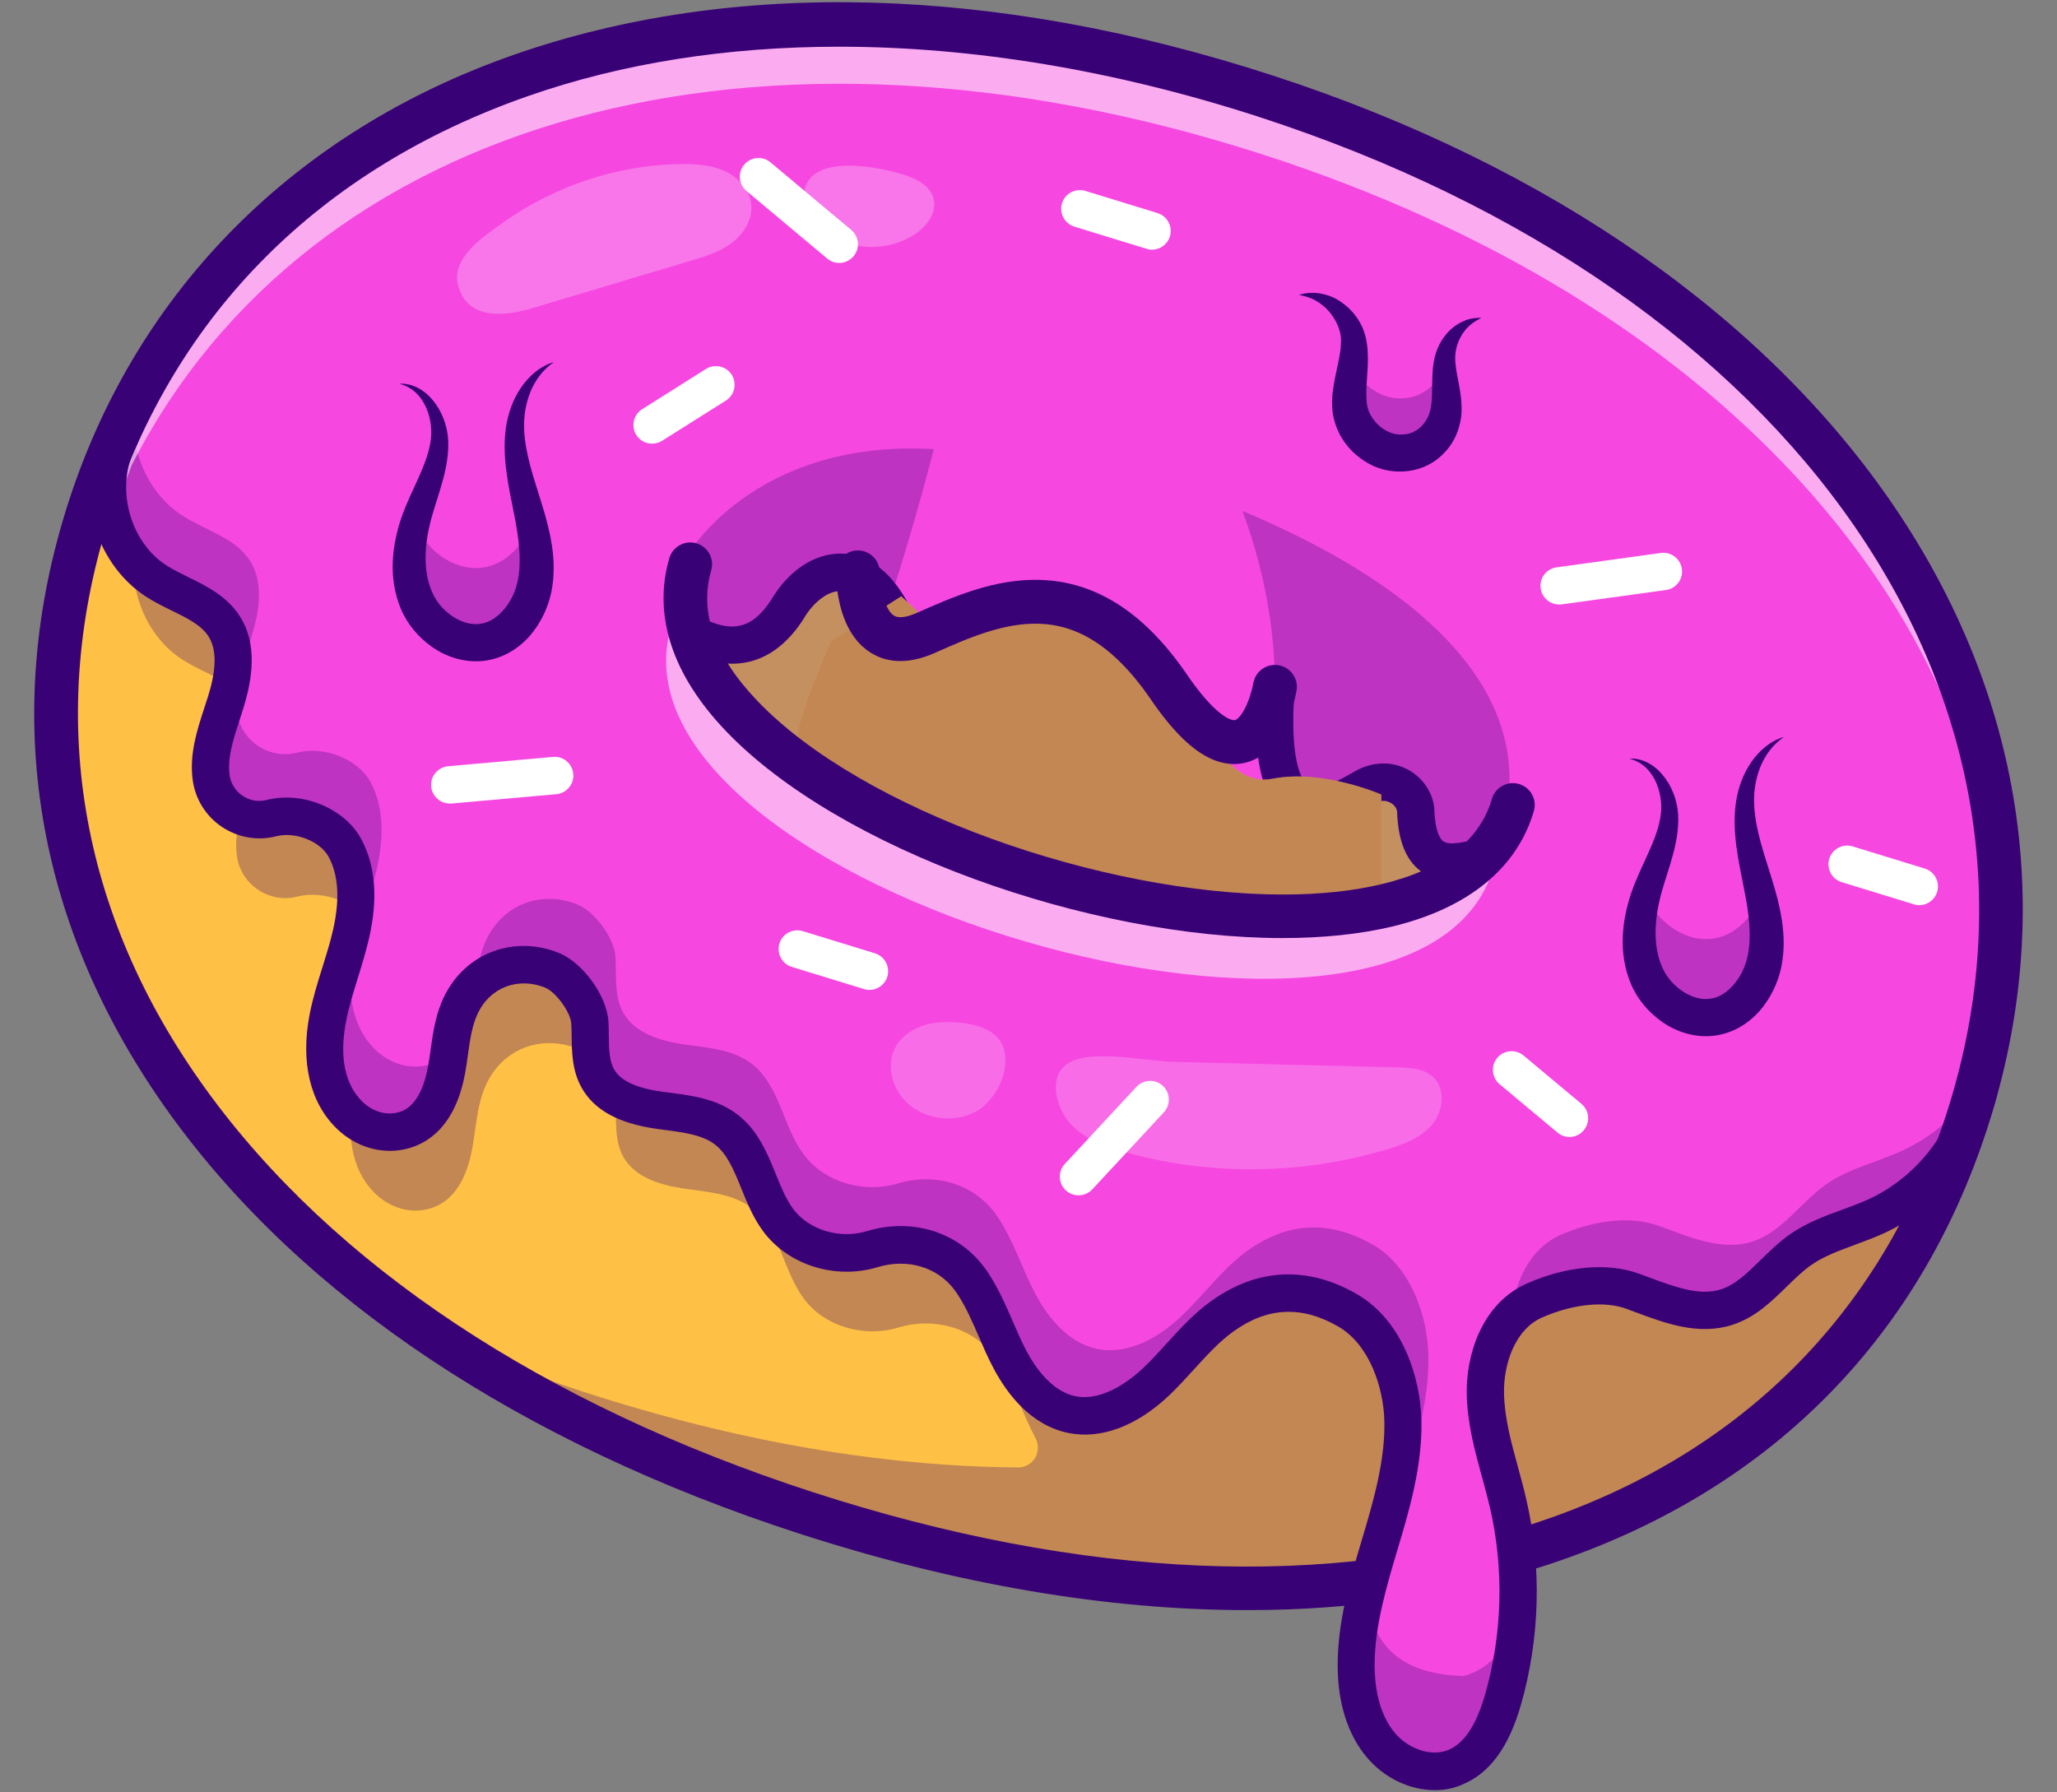 <?xml version="1.0" encoding="utf-8"?>
<!-- Generator: Adobe Illustrator 27.4.0, SVG Export Plug-In . SVG Version: 6.00 Build 0)  -->
<svg version="1.1" id="Modo_de_aislamiento" xmlns="http://www.w3.org/2000/svg" xmlns:xlink="http://www.w3.org/1999/xlink"
	 x="0px" y="0px" viewBox="0 0 1875.9 1634.6" style="enable-background:new 0 0 1875.9 1634.6;" xml:space="preserve">
<rect x="0" y="0" width="1875.9" height="1634.6" fill="#808080" stroke="none"/>
<style type="text/css">
	.st0{fill:#FFFFFF;}
	.st1{fill:#FEC045;}
	.st2{fill:#390075;}
	.st3{opacity:0.3;}
	.st4{fill:#390176;}
	.st5{fill:#F648E1;}
	.st6{opacity:0.55;}
	.st7{fill:#FFCD55;}
	.st8{opacity:0.2;}
	.st9{opacity:0.25;}
	.st10{opacity:0.3;fill:#390176;}
	.st11{fill:none;stroke:#390176;stroke-width:40;stroke-linecap:round;stroke-miterlimit:10;}
</style>
<path class="st0" d="M259.8,961.5l40.6-91.5c4.9-11.1,17.9-16.1,29-11.2l0,0c11.1,4.9,16.1,17.9,11.2,29L300,979.3
	c-4.9,11.1-17.9,16.1-29,11.2l0,0C259.9,985.5,254.9,972.6,259.8,961.5z"/>
<g>
	<g>
		<path class="st1" d="M1793.6,1022.7c-1.5,4.7-3.1,9.3-4.6,13.8c-20,57.3-46.7,108.8-79.5,154.4c-76.6,106.7-186,181.3-318.4,221.6
			c-2.7,0.9-5.4,1.7-8.1,2.5c-28.6,8.4-58.3,15.2-89,20.4c-14.8,2.6-29.9,4.7-45.2,6.5c-153.5,17.9-328.6-2.2-514.2-62.4
			C229,1215.4-43.9,849.9,81.7,463c10.6-32.6,23.4-63.5,38.3-92.7C282,52.7,691-62.8,1154.1,87.6c353.3,114.7,586.4,336.7,651.9,592
			C1834.3,789.8,1831.4,906.1,1793.6,1022.7z"/>
		<path class="st2" d="M1138.9,1451c-127,0-265-23.3-405.1-68.8c-250.6-81.4-445.9-211.3-564.7-375.8
			C48.6,839.7,17.4,651.5,78.9,462.1c10.5-32.3,23.4-63.6,38.5-93.1c80.1-157.1,220.5-267.2,406-318.3C709.6-0.7,928,11.1,1155,84.9
			c174.1,56.5,320.4,138.6,434.9,243.9c110.5,101.6,186.2,222.7,218.9,350.1c29.1,113.4,24.9,229.3-12.5,344.7l0,0
			c-1.1,3.6-2.3,7.1-3.5,10.6l-1.1,3.2c-19.9,56.9-46.7,109.1-79.9,155.1c-76.3,106.4-184,181.3-319.9,222.7
			c-2.4,0.8-4.8,1.5-7.3,2.3l-0.8,0.2c-28.5,8.4-58.6,15.3-89.3,20.5c-14.8,2.6-30.1,4.7-45.3,6.5
			C1213.5,1449,1176.7,1451,1138.9,1451z M769.1,26.2c-292.1,0-532.5,122-646.6,345.5c-14.9,29.2-27.8,60.3-38.2,92.3
			c-60.9,187.5-30,373.9,89.4,539.2c118.1,163.5,312.3,292.7,561.8,373.7c181,58.8,358.4,80.3,513,62.3c15.1-1.7,30.3-3.9,45-6.5
			c30.5-5.2,60.4-12.1,88.7-20.4l0.8-0.2c2.4-0.7,4.8-1.4,7.2-2.2c134.8-41,241.4-115.2,317-220.6c32.8-45.6,59.5-97.3,79.1-153.6
			l1.1-3.2c1.2-3.5,2.4-7,3.5-10.5l0,0c37.1-114.3,41.2-229.1,12.4-341.4c-67.4-262.7-304.4-477.7-650-590
			C1019.9,47.1,890.1,26.2,769.1,26.2z"/>
	</g>
	<g class="st3">
		<path class="st4" d="M1793.6,1022.7c-1.5,4.7-3.1,9.3-4.6,13.8c-20,57.3-46.7,108.8-79.5,154.4c-76.6,106.7-186,181.3-318.4,221.6
			c-2.7,0.9-5.4,1.7-8.1,2.5c-28.6,8.4-58.3,15.2-89,20.4c-14.8,2.6-29.9,4.7-45.2,6.5c-153.5,17.9-328.6-2.2-514.2-62.4
			c-128.6-41.7-242.1-96.5-337.9-161.4c43.3,18.8,88.7,36,136.3,51.5c139.3,45.2,272.6,67.8,395.4,68.7c13.7,0.1,22.4-14.5,16-26.6
			l0,0c-12.1-22.9-19.8-48.2-34.1-69.8c-1.1-1.6-2.3-3.3-3.5-4.9c-20.4-26.9-55.8-36-88-26.2c-30.3,9.2-66.6-0.7-85.7-26.4
			c-19.2-25.8-22-63.3-47.6-82.8c-17.2-13.1-40.2-14.5-61.5-17.6c-21.4-3.1-44.8-10-55.4-28.7c-8.5-15.1-6.4-33.5-7.2-50.8
			c-0.9-17.3-18.9-41.8-34.9-48.2c-32.5-12.8-66.6-0.4-82.2,30.8c-9.1,18.2-9.9,39.3-13.5,59.4c-4.3,24.4-15,50.6-41.9,56.5
			c-16.8,3.7-34.2-2.4-46.6-14.4c-23.8-23.1-25.8-57.8-19.8-88.8c5.1-26.1,15.4-50.9,21.3-76.8c5.8-26,6.9-54.4-5.6-77.9
			c-11.7-21.9-42.9-33.7-67.2-27.4c-25.4,6.5-51.2-10.8-54.9-36.7c-3.4-23.5,6.2-46.6,13.3-69.2c7.1-22.8,11.4-49.2-1.6-69.3
			c-13.5-20.9-40.4-27.4-61.4-40.9c-41.9-26.9-57.4-87.9-33.5-131.5c3.4-9.5,6.8-19,10.3-28.3c162-317.6,571-433.1,1034.1-282.7
			c98.4,32,187.4,72.2,266.1,119.2c-47.4-52.5-103.7-101.3-168-145.3c285.3,122.7,473,321.6,530.7,546.5
			C1834.3,789.8,1831.4,906.1,1793.6,1022.7z"/>
	</g>
	<g>
		<path class="st5" d="M1793.6,1022.7c-1.5,4.7-3.1,9.3-4.6,13.8c-17.3,31.4-44.4,57.5-76.9,72.6c-23,10.6-48.6,16.2-69.5,30.7
			c-23.6,16.4-40.3,43.7-67.6,52.4c-28.2,9-58-4.5-85.9-14.5c-27.9-10.1-62-3.4-89.1,8.5c-31.4,13.7-45.8,51.3-45,85.5
			c0.7,34.2,13.2,66.9,20.8,100.1c3.3,14.3,5.6,28.7,7.1,43.3c-42.5,12.5-87.3,21.5-134.2,26.9c3.1-11.4,6.4-22.6,9.8-33.8
			c10.8-36.5,21.7-73.8,20.9-111.8c-0.7-38.1-17.2-81.8-50.2-101c-51.1-29.8-90.8-11.8-114.1,4.8c-23.3,16.5-40.2,40.6-60.9,60.1
			c-20.7,19.7-48.8,35.6-76.8,29.9c-25.4-5.2-44.1-27.1-56.3-50c-12.1-22.9-19.8-48.2-34.1-69.8c-1.1-1.6-2.3-3.3-3.5-4.9
			c-20.4-26.9-55.8-36-88-26.2c-30.3,9.2-66.6-0.7-85.7-26.4c-19.2-25.8-22-63.3-47.6-82.8c-17.2-13.1-40.2-14.5-61.5-17.6
			c-21.4-3.1-44.8-10-55.4-28.7c-8.5-15.1-6.4-33.5-7.2-50.8c-0.9-17.3-18.9-41.8-34.9-48.2c-32.5-12.8-66.6-0.4-82.2,30.8
			c-9.1,18.2-9.9,39.3-13.5,59.4c-4.3,24.4-15,50.6-41.9,56.5c-16.8,3.7-34.2-2.4-46.6-14.4c-23.8-23.1-25.8-57.8-19.8-88.8
			c5.1-26.1,15.4-50.9,21.3-76.8c5.9-26,6.9-54.4-5.6-77.9c-11.7-21.9-42.9-33.7-67.2-27.4c-25.4,6.5-51.2-10.8-54.9-36.7
			c-3.4-23.5,6.2-46.6,13.3-69.2c7.1-22.8,11.4-49.2-1.6-69.3c-13.5-20.9-40.4-27.4-61.4-40.9c-41.9-26.9-57.4-87.9-33.5-131.5
			c3.4-9.5,6.8-19,10.3-28.3C282,52.7,691-62.8,1154.1,87.6C1659.8,251.8,1919.2,635.9,1793.6,1022.7z"/>
	</g>
	<g class="st3">
		<path class="st4" d="M388.9,971.6c8.5-1.9,15.4-5.8,21-11.1c-0.7,4.8-1.4,9.7-2.2,14.5c-4.3,24.4-15,50.6-41.9,56.5
			c-16.8,3.7-34.2-2.4-46.6-14.4c-23.8-23.1-25.8-57.8-19.8-88.8c5.1-26.1,15.4-50.9,21.3-76.8c5.9-26,6.9-54.4-5.6-77.9
			c-11.7-21.9-42.9-33.7-67.2-27.4c-25.4,6.5-51.2-10.8-54.9-36.7c-3.4-23.5,6.2-46.6,13.3-69.2c7.1-22.8,11.4-49.2-1.6-69.3
			c-13.5-20.9-40.4-27.4-61.4-40.9c-41.9-26.9-57.4-87.9-33.5-131.5c3.4-9.5,6.8-19,10.3-28.3c1.3-2.5,2.6-5,3.9-7.4
			c-8.9,39.8,7.8,85.2,42.4,107.4c21,13.5,47.9,20,61.4,40.9c13,20,8.7,46.5,1.6,69.3c-7,22.6-16.6,45.7-13.3,69.2
			c3.6,26,29.4,43.3,54.9,36.7c24.3-6.3,55.5,5.5,67.2,27.4c12.5,23.5,11.4,51.9,5.6,77.9c-5.9,25.9-16.2,50.7-21.3,76.8
			c-6,31-4,65.7,19.8,88.8C354.6,969.3,372.1,975.4,388.9,971.6z"/>
	</g>
	<g class="st3">
		<path class="st4" d="M1302.6,1236.4c0.8,38.1-10.1,75.3-20.9,111.8c-1.3,4.3-5.8,10.2-11.1,16.7c5.5-22.6,9.4-45.4,8.9-68.6
			c-0.7-38.1-17.2-81.8-50.2-101c-51.1-29.8-90.8-11.8-114.1,4.8c-23.3,16.5-40.2,40.6-60.9,60.1c-20.7,19.7-48.8,35.6-76.8,29.9
			c-25.4-5.2-44.1-27.1-56.3-50c-12.1-22.9-19.8-48.2-34.1-69.8c-1.1-1.6-2.3-3.3-3.5-4.9c-20.4-26.9-55.8-36-88-26.2
			c-30.3,9.2-66.6-0.7-85.7-26.4c-19.2-25.8-22-63.3-47.6-82.8c-17.2-13.1-40.2-14.5-61.5-17.6c-21.4-3.1-44.8-10-55.4-28.7
			c-8.5-15.1-6.4-33.5-7.2-50.8c-0.9-17.3-18.9-41.8-34.9-48.2c-25.7-10.1-52.3-4.5-70.1,13.7c2.1-14.8,4.3-29.5,11-42.8
			c15.6-31.2,49.8-43.7,82.2-30.8c16,6.4,34,30.9,34.9,48.2c0.9,17.3-1.3,35.7,7.2,50.8c10.6,18.7,34.1,25.7,55.4,28.7
			c21.4,3.1,44.4,4.4,61.5,17.6c25.6,19.5,28.4,57,47.6,82.8c19.1,25.7,55.4,35.6,85.7,26.4c32.3-9.8,67.6-0.7,88,26.2
			c1.2,1.6,2.4,3.3,3.5,4.9c14.3,21.6,22,46.9,34.1,69.8c12.2,22.9,30.9,44.8,56.3,50c28,5.7,56.1-10.2,76.8-29.9
			c20.8-19.6,37.6-43.6,60.9-60.1c23.3-16.6,62.9-34.6,114.1-4.8C1285.4,1154.5,1301.9,1198.3,1302.6,1236.4z"/>
	</g>
	<g class="st3">
		<path class="st4" d="M1802.9,991.4c-2.8,10.5-5.9,20.8-9.3,31.3c-1.5,4.7-3.1,9.3-4.6,13.8c-17.3,31.4-44.4,57.5-76.9,72.6
			c-23,10.6-48.6,16.2-69.5,30.7c-23.6,16.4-40.3,43.7-67.6,52.4c-28.2,9-58-4.5-85.9-14.5c-27.9-10.1-62-3.4-89.1,8.5
			c-8.5,3.7-15.7,9.1-21.7,15.8c1.9-31.2,16.4-63.3,44.8-75.7c27.1-11.9,61.2-18.5,89.1-8.5c27.9,10,57.6,23.6,85.9,14.5
			c27.4-8.7,44-36,67.6-52.4c20.8-14.5,46.5-20,69.5-30.7C1762.5,1036.5,1785.9,1016.2,1802.9,991.4z"/>
	</g>
	<g class="st6">
		<path class="st0" d="M1824.3,856.1c-13.6-305.3-261.4-581.7-670.2-714.4C691-8.7,282,106.8,120,424.4c-3.5,9.3-6.9,18.8-10.3,28.3
			c-3.3,6.1-5.8,12.4-7.7,19c-6.5-24.4-4.5-50.9,7.7-73.1c3.4-9.5,6.8-19,10.3-28.3C282,52.7,691-62.8,1154.1,87.6
			C1586.9,228.2,1839.2,529.6,1824.3,856.1z"/>
	</g>
	<g>
		<path class="st4" d="M1137.6,1468.4c-127.8,0-265.6-23.4-409.1-69.9c-254.1-82.5-452.3-214.6-573.2-382
			C31.6,845-0.4,651.6,62.8,456.9C125.4,264,269.6,119.4,468.8,49.9c199.8-69.7,438.9-63.2,691.4,18.8
			c513.4,166.7,781.6,561.5,652.2,960.1c-63.2,194.8-201.4,332.3-399.6,397.8C1328.6,1454.5,1236.1,1468.4,1137.6,1468.4z
			 M765.2,42.6c-101.6,0-197.4,14.9-283.3,44.9C292,153.7,160.1,285.7,100.6,469.2c-59.1,182.1-29.1,363.3,87,524
			c116,160.6,307.3,287.6,553.3,367.5c245.8,79.8,473.9,89.6,659.6,28.2c185.7-61.3,315.1-190.1,374.3-372.3l0,0
			c122.2-376.3-135.5-750.5-626.7-910C1016.8,64,886.9,42.6,765.2,42.6z M1793.6,1022.7L1793.6,1022.7L1793.6,1022.7z"/>
	</g>
	<g>
		<path class="st4" d="M1485.9,691.9c6.2-0.5,12.7,1.3,18.5,4.6c5.7,3.3,10.6,8.2,14.5,13.6c7.8,10.9,12,24.7,11.6,38.6
			c-0.2,13.6-3.5,26.7-7.1,38.7c-3.6,12.1-7.7,23.5-10.1,34.5c-5.1,22-5.1,44.6,3.4,62c7.8,16.5,26.8,29,41.9,27
			c15.1-1,29.7-17.3,34.5-36.2c2.5-9.5,2.9-20.3,2.2-31.4c-0.8-11.1-2.8-22.7-5.2-34.6c-4.6-23.7-10.7-49.7-7.1-76.3
			c1.9-13.3,6.4-26.2,13.9-37.1c3.7-5.4,8.1-10.3,13.2-14.4c5.1-4,10.8-7.1,16.8-8.8c-10.4,7-17.4,17-21.7,27.7
			c-4.2,10.8-6,22.3-5.5,33.5c0.9,22.9,9,45,16.3,68.8c3.7,12,7.1,24.5,9.1,37.8c2,13.3,2.3,27.5-0.6,42
			c-3.1,14.6-9.7,28.4-19.9,40.2c-5.2,5.8-11.4,11-18.6,15c-7.2,4-15.4,6.7-23.9,7.6c-17.1,1.7-33.4-3.8-46-12.5
			c-12.7-8.9-22.9-20.8-28.9-35.2c-5.8-13.9-7.9-28.6-7.3-42.6c0.5-14,3.5-27.4,7.7-40c8.8-25.3,22.2-45.4,26.3-67.4
			c2.2-10.6,1.1-21.9-3.2-32.5c-2.2-5.2-5.3-10.1-9.4-14.1C1497.3,696.5,1492,693.4,1485.9,691.9z"/>
	</g>
	<g class="st3">
		<path class="st4" d="M1609.7,874.8c-0.3,1.9-0.7,3.7-1.2,5.6c-5.7,21.8-21.2,41.9-43,46.7c-26,5.8-53.1-12.7-63.7-37.1
			c-1.5-3.4-2.7-6.9-3.6-10.5c-5.5-20.3-3.2-42.4,3-62.9c0.2,0.5,0.4,1.1,0.6,1.6c10.6,24.5,37.7,42.9,63.7,37.2
			c19.1-4.2,33.4-20.2,40.4-38.7C1610.3,835.8,1613.2,855.6,1609.7,874.8z"/>
	</g>
	<g>
		<g>
			<path class="st5" d="M364.2,350c23.5,2,37.7,28.8,36.6,52.4c-1.1,23.5-12.6,45.1-20,67.5c-8.4,25.3-11.4,53.7-0.8,78.2
				c10.6,24.5,37.7,42.9,63.7,37.2c23.6-5.2,40-28.5,44.2-52.3c4.3-23.8-1.1-48.3-7.1-71.7c-6-23.5-12.7-47.3-11-71.5
				c1.7-24.2,13.5-49.2,35.5-59.5"/>
		</g>
		<g class="st3">
			<path class="st4" d="M487.9,532.9c-4.3,23.8-20.6,47.1-44.2,52.3c-26,5.7-53.1-12.7-63.7-37.2c-9.7-22.3-8.1-47.8-1.3-71.3
				c0.4,1.1,0.9,2.2,1.3,3.2c10.6,24.4,37.7,42.9,63.7,37.1c19.5-4.3,34.1-21,41-40.2C488.7,495.5,491.2,514.4,487.9,532.9z"/>
		</g>
		<g>
			<path class="st4" d="M364.2,350c6.2-0.5,12.7,1.3,18.5,4.6c5.7,3.3,10.6,8.2,14.5,13.6c7.8,10.9,12,24.7,11.6,38.6
				c-0.2,13.6-3.5,26.7-7.1,38.7c-3.6,12.1-7.7,23.5-10.1,34.5c-5.1,22-5.1,44.6,3.4,62c7.8,16.5,26.8,29,41.9,27
				c15.1-1,29.7-17.3,34.5-36.2c2.5-9.5,2.9-20.3,2.2-31.4c-0.8-11.1-2.8-22.7-5.2-34.6c-4.6-23.7-10.7-49.7-7.1-76.3
				c1.9-13.3,6.4-26.2,13.9-37.1c3.7-5.4,8.1-10.3,13.2-14.4c5.1-4,10.8-7.1,16.8-8.8c-10.4,7-17.4,17-21.7,27.7
				c-4.2,10.8-6,22.3-5.5,33.5c0.9,22.9,9,45,16.3,68.8c3.7,12,7.1,24.5,9.1,37.8c2,13.3,2.3,27.5-0.6,42
				c-3.1,14.6-9.7,28.4-19.9,40.2c-5.2,5.8-11.4,11-18.6,15c-7.2,4-15.4,6.7-23.9,7.6c-17.1,1.7-33.4-3.8-46-12.5
				c-12.7-8.9-22.9-20.8-28.9-35.2c-5.8-13.9-7.9-28.6-7.3-42.6c0.5-14,3.5-27.4,7.7-40c8.8-25.3,22.2-45.4,26.3-67.4
				c2.2-10.6,1.1-21.9-3.2-32.5c-2.2-5.2-5.3-10.1-9.4-14.1C375.5,354.6,370.2,351.5,364.2,350z"/>
		</g>
	</g>
	<g>
		<path class="st5" d="M1264.8,1386.7c-50,131.6-53,224.9,55.5,227.4c62.4-16.5,85.7-138.1,55.6-242.4"/>
	</g>
	<g class="st3">
		<path class="st4" d="M1389,1469c-0.9,71.7-25.3,133.7-68.6,145.1c-92.6-2.2-104-70.4-74.3-172c0.3,52.7,25.7,84.9,88.8,86.4
			C1359.1,1522.1,1377.4,1499.9,1389,1469z"/>
	</g>
	<g>
		<g class="st6">
			<path class="st0" d="M629.5,514.6c-69.2,236.4,681,455.8,750.1,219.5l-17.5,57C1292.9,1027.5,542.8,808,612,571.6"/>
		</g>
	</g>
	<g>
		<path class="st7" d="M1341.1,784.1c-21,4.4-48.1,6.9-49.9-44.5c-0.3-9.3-7.2-20.7-20.7-24.9c-9-2.8-18.7-0.9-26.8,3.9
			c-35.5,21.3-87.4,43.5-80.5-81.9c0,0-18.1,151.4-47.6,198.9C1115.5,835.6,1271,847,1341.1,784.1z"/>
	</g>
	<g>
		<path class="st7" d="M811.8,555.8c-30.2-53.4-72.8-36.1-93.8,0c-24.9,38.6-55.3,38.9-88.5,21.3c0,0,53.9,107.3,116,124.2
			C745.5,701.4,794.6,620.6,811.8,555.8z"/>
	</g>
	<g>
		<path class="st4" d="M1308.6,1632.6c-22.8,0-46.3-10.9-62.5-30.4c-16.9-20.3-26-48.7-26.2-82.2c-0.3-40.6,11.2-79.2,22.3-116.5
			c9.9-33.2,21-70.7,20.3-106.9c-0.6-31.4-13.8-70.3-41.7-86.6c-33.3-19.4-64.6-18.1-95.6,4c-13.1,9.3-24.2,21.6-36,34.5
			c-7.3,8-14.9,16.4-23.1,24.2c-29.7,28.1-62.4,40.2-92,34.1c-34.1-7-55.8-35.8-67.9-58.7c-5.2-9.7-9.5-19.7-13.7-29.4
			c-6.1-14-11.8-27.2-19.6-38.9c-0.9-1.3-1.9-2.7-2.9-4c-15.5-20.4-42.8-28.3-69.5-20.2c-38.5,11.7-81.4-1.7-104.4-32.5
			c-9.2-12.4-14.8-26.2-20.2-39.6c-6.5-16-12.7-31.2-24-39.8c-11.3-8.6-27.6-10.8-44.9-13.1c-2.9-0.4-5.8-0.8-8.7-1.2
			c-34.3-4.9-56.4-17.1-67.8-37.3c-8.8-15.5-9-32.5-9.2-47.5c0-3.6-0.1-7.3-0.3-10.8c-0.5-10.6-14.1-29.2-24.1-33.2
			c-24.3-9.6-49.3-0.3-60.7,22.6c-5.6,11.2-7.5,24.6-9.5,38.9c-0.7,5.3-1.5,10.6-2.4,15.8c-8.9,49.9-34.8,65.7-55,70.2
			c-21.8,4.8-45.1-2.2-62.2-18.8c-24.4-23.7-33.2-60.8-24.7-104.3c2.9-15,7.4-29.4,11.8-43.3c3.6-11.7,7.1-22.7,9.6-34
			c6.2-27.3,4.9-49.5-4-66.1c-7.7-14.4-30.6-23.4-48-18.9c-16.8,4.3-34.7,1.2-49.3-8.5c-14.6-9.7-24.3-25.2-26.7-42.4
			c-3.4-23.8,4.1-46.4,10.6-66.4c1.1-3.4,2.2-6.8,3.3-10.2c7.9-25.2,8-43.2,0.3-55c-6.6-10.2-19.6-16.6-33.3-23.3
			c-7.6-3.7-15.5-7.6-23-12.4c-49.6-31.9-67.6-102.4-39.2-154.1c4.5-8.3,14.9-11.3,23.1-6.7c8.2,4.5,11.3,14.9,6.7,23.1
			c-19.7,35.9-6.8,86.9,27.7,109c5.9,3.8,12.6,7,19.6,10.5c16.5,8.1,35.2,17.3,46.9,35.4c13.5,20.8,14.6,48.2,3.6,83.6
			c-1.1,3.5-2.3,7.1-3.4,10.7c-5.9,18.1-11.5,35.1-9.3,51c1.1,7.6,5.4,14.5,11.9,18.8c6.6,4.4,14.3,5.7,21.8,3.8
			c32.7-8.4,71.5,7.7,86.5,35.9c12.8,24,15.2,54.1,7.1,89.6c-2.9,12.6-6.6,24.8-10.3,36.6c-4.2,13.7-8.3,26.6-10.8,39.8
			c-4.4,22.5-5.4,53.5,15,73.3c8.8,8.6,20.5,12.3,31.1,10c5.4-1.2,22-4.9,28.8-42.9c0.9-4.8,1.5-9.7,2.2-14.6
			c2.3-16.3,4.7-33.2,12.8-49.4c19.4-38.8,63-55.2,103.8-39c22.2,8.8,44.4,39.5,45.6,63.1c0.2,4,0.3,8.1,0.3,12.1
			c0.1,11.9,0.3,23.2,4.8,31.1c5.8,10.3,19.9,17,43,20.3c2.7,0.4,5.5,0.8,8.3,1.1c20,2.6,42.7,5.6,61.2,19.8
			c18.7,14.3,27.3,35.4,34.9,54.1c4.8,11.9,9.4,23.2,16,32.1c14.3,19.2,42.5,27.7,67.1,20.2c40.5-12.3,82.3,0.3,106.5,32.2
			c1.5,1.9,2.9,3.9,4.2,5.9c9.4,14.2,16,29.5,22.4,44.2c4.1,9.5,8,18.4,12.5,27c7.1,13.4,22.4,36.7,44.6,41.2
			c25.7,5.3,51.7-16.1,61.7-25.5c7.3-6.9,14.1-14.4,21.3-22.3c12.5-13.7,25.4-28,41.5-39.4c41.9-29.8,87.7-31.7,132.5-5.7
			c42.1,24.5,57.9,77.5,58.6,115.4c0.8,41.5-11.1,81.6-21.7,117c-10.5,35.2-21.2,71.3-21,106.8c0.1,17.8,3.4,42.7,18.3,60.6
			c12.6,15.2,33.6,22,48.7,15.8c14.7-6,25.7-22.6,33.8-50.8c15.7-55.2,17.3-113.9,4.5-169.8c-2.2-9.4-4.8-19.1-7.4-28.4
			c-6.6-24-13.3-48.9-13.9-75.1c-0.8-35.3,13.2-83.1,55.2-101.5c36.2-15.9,73.3-19.1,101.7-8.9c3.2,1.2,6.5,2.4,9.7,3.6
			c23.5,8.7,45.8,17,65.2,10.8c13.2-4.2,24.3-15.1,36.1-26.7c8.3-8.1,16.9-16.5,27-23.6c15.1-10.5,31.6-16.6,47.6-22.4
			c8.6-3.2,16.7-6.1,24.4-9.7c43-19.9,75.4-61.2,84.6-107.8c1.8-9.2,10.8-15.3,20-13.4c9.2,1.8,15.3,10.8,13.4,20
			c-11.2,57.1-50.9,107.7-103.7,132.1c-9,4.1-18.1,7.5-27,10.8c-14.6,5.4-28.4,10.4-39.9,18.4c-7.8,5.4-15,12.5-22.6,19.9
			c-14.1,13.8-28.7,28.1-49.6,34.8c-30.6,9.8-60.8-1.4-87.4-11.3c-3.2-1.2-6.3-2.3-9.4-3.5c-20-7.2-48.6-4.2-76.5,8
			c-24.9,10.9-35.4,42.8-34.8,69.5c0.5,22.1,6.4,43.9,12.7,66.9c2.6,9.7,5.4,19.7,7.7,29.8c14.1,61.5,12.4,126.1-4.9,186.8
			c-11.1,39-28.7,62.9-53.8,73.1C1325.8,1631,1317.2,1632.6,1308.6,1632.6z"/>
	</g>
	<g>
		<path class="st4" d="M667.8,605.3c-13.4,0-28.8-3.8-46.3-13.1c-8.3-4.4-11.5-14.7-7.1-23c4.4-8.3,14.7-11.5,23-7.1
			c30,15.9,48.6,11.6,66-15.2c15.5-26.3,38.9-42,62.8-42c0.1,0,0.2,0,0.4,0c16.5,0.1,40.2,7.6,60,42.5c4.6,8.2,1.7,18.6-6.4,23.2
			c-8.2,4.6-18.6,1.7-23.2-6.4c-6.5-11.5-17-25.1-30.5-25.2c0,0-0.1,0-0.1,0c-11.4,0-24.6,10-33.6,25.4c-0.1,0.2-0.3,0.4-0.4,0.7
			C719.2,585.4,698.5,605.3,667.8,605.3z"/>
	</g>
	<g>
		<path class="st4" d="M1324.3,803.3c-9.4,0-20-2.1-29.3-9.3c-13.2-10.3-20-27.9-20.9-53.8c-0.1-1.7-1.8-7.1-8.8-9.3
			c-3.8-1.2-8.6-0.4-13,2.3c-14.6,8.8-48.8,29.3-76.5,12.6c-23.7-14.3-33.1-49.2-29.8-110c0.5-9.4,8.6-16.6,17.9-16.1
			c9.4,0.5,16.6,8.5,16.1,17.9c-3.5,63.6,9.4,76.5,13.4,78.9c6.7,4.1,20.6-0.2,41.4-12.6c12.7-7.6,27.5-9.6,40.6-5.6
			c21.7,6.8,32.2,25.8,32.7,40.6c0.7,20.4,5.7,26.5,7.9,28.2c4.3,3.3,13.3,2,21.5,0.3c9.2-1.9,18.2,3.9,20.2,13.1
			c1.9,9.2-3.9,18.3-13.1,20.2C1339.7,801.8,1332.5,803.3,1324.3,803.3z"/>
	</g>
	<g>
		<path class="st5" d="M1184.6,269c27.3-2.3,47.6,20.7,49.8,41.6c2.2,20.9-6.3,42-3.3,62.8c3,20.9,25.3,43.2,52.3,39.2
			c20.8-3.1,32.9-20.5,35-36.7c2.1-16.1-2.7-32.4-0.9-48.6c1.7-16.2,12.9-33.7,33.5-37.7"/>
	</g>
	<g class="st3">
		<path class="st4" d="M1318.5,376c-2.1,16.1-14.1,33.5-35,36.7c-27,4-49.4-18.3-52.4-39.2c-1.9-13.4,1-26.9,2.7-40.3
			c7.2,17.6,26.8,33.2,49.7,29.7c18.2-2.7,29.6-16.3,33.7-30.4C1316.7,346.9,1320.4,361.5,1318.5,376z"/>
	</g>
	<g>
		<path class="st4" d="M1184.6,269c7.4-2.5,15.9-2.6,24.1-0.3c8.3,2.1,15.8,7,22.2,13.2c6.3,6.3,11.3,14.1,14,23.4
			c2.5,9.4,2.7,17.9,2.5,26.2c-0.3,8.2-1,15.8-1.3,22.7c-0.1,3.4-0.1,6.7,0.1,9.8c0.1,2.9,0.5,6.2,1.2,8.3
			c2.1,8.5,10.2,17.8,18.9,21.5c4.3,2.1,8.9,2.8,13.5,2.4c4.7-0.2,8.9-1.7,12.6-4.2c3.8-2.5,7.1-6.4,9.4-10.9c1.2-2.3,2-4.6,2.6-7.1
			c0.7-2.8,1.1-5.9,1.3-9.2c0.5-6.7,0.2-14.2,0.6-22.4c0.2-4.1,0.5-8.3,1.3-12.6c0.7-4.2,2-9,3.8-13c3.7-8.2,9.3-15.4,16.5-20.2
			c3.6-2.4,7.4-4.2,11.3-5.4c4-1,8-1.5,11.9-1.3c-7.1,3.3-12.9,8-16.7,13.6c-3.9,5.6-6.2,11.9-7,18.2c-0.4,3.2-0.4,6-0.1,9.3
			c0.3,3.3,0.7,6.6,1.4,10.1c1.2,7,3,14.5,3.8,22.9c0.4,4.2,0.6,8.7,0.3,13.5c-0.4,5-1.5,10-3.1,14.8c-3.2,9.6-9.2,18.4-17.4,25.2
			c-8.1,6.9-18.7,11.1-29.1,12.2c-10.5,1.2-21.4-0.5-30.9-4.8c-18.7-8.9-32.6-25.1-36.6-46.4c-0.9-5.3-0.9-9.7-0.8-14.4
			c0.1-4.6,0.7-8.8,1.4-12.9c1.3-8.2,3.2-15.5,4.5-22.4c0.6-3.4,1.3-6.7,1.7-10c0.3-3.1,0.5-6.6,0.5-9.1c-0.3-5.6-2-11.7-5.2-17.3
			c-3.1-5.6-7.4-10.9-13-15C1199.2,273.1,1192.4,270.3,1184.6,269z"/>
	</g>
	<g>
		<g>
			<path class="st0" d="M765.3,239.8c-3.9,0-7.7-1.3-10.9-4l-73.6-61.6c-7.2-6-8.2-16.8-2.1-24c6-7.2,16.8-8.2,24-2.1l73.6,61.6
				c7.2,6,8.2,16.8,2.1,24C775,237.7,770.2,239.8,765.3,239.8z"/>
		</g>
		<g>
			<path class="st0" d="M1421.9,551.3c-8.4,0-15.7-6.2-16.9-14.7c-1.3-9.3,5.2-17.9,14.6-19.2l95-13.1c9.3-1.3,17.9,5.2,19.2,14.6
				c1.3,9.3-5.2,17.9-14.6,19.2l-95,13.1C1423.5,551.3,1422.7,551.3,1421.9,551.3z"/>
		</g>
		<g>
			<path class="st0" d="M983.6,1090.1c-4.1,0-8.3-1.5-11.6-4.5c-6.9-6.4-7.3-17.2-0.9-24.1l65.3-70.3c6.4-6.9,17.2-7.3,24.1-0.9
				c6.9,6.4,7.3,17.2,0.9,24.1l-65.3,70.3C992.7,1088.3,988.2,1090.1,983.6,1090.1z"/>
		</g>
		<g>
			<path class="st0" d="M1431.3,1036.9c-3.9,0-7.7-1.3-10.9-4l-52.8-44.1c-7.2-6-8.2-16.8-2.2-24c6-7.2,16.8-8.2,24-2.2l52.8,44.1
				c7.2,6,8.2,16.8,2.2,24C1441.1,1034.8,1436.2,1036.9,1431.3,1036.9z"/>
		</g>
		<g>
			<path class="st0" d="M594.7,404.6c-5.7,0-11.2-2.8-14.4-7.9c-5-8-2.6-18.5,5.3-23.5l58.2-36.7c8-5,18.5-2.6,23.5,5.3
				c5,8,2.6,18.5-5.3,23.5L603.8,402C600.9,403.8,597.8,404.6,594.7,404.6z"/>
		</g>
		<g>
			<path class="st0" d="M1050.6,227.7c-1.7,0-3.3-0.2-5-0.8l-65.8-20.2c-9-2.8-14-12.3-11.3-21.3c2.8-9,12.3-14,21.3-11.3l65.8,20.2
				c9,2.8,14,12.3,11.3,21.3C1064.6,223,1057.9,227.7,1050.6,227.7z"/>
		</g>
		<g>
			<path class="st0" d="M792.9,902.8c-1.7,0-3.3-0.2-5-0.8l-65.8-20.2c-9-2.8-14-12.3-11.3-21.3c2.8-9,12.3-14,21.3-11.3l65.8,20.2
				c9,2.8,14,12.3,11.3,21.3C806.9,898.1,800.2,902.8,792.9,902.8z"/>
		</g>
		<g>
			<path class="st0" d="M1750.3,825.5c-1.7,0-3.3-0.2-5-0.8l-65.8-20.2c-9-2.8-14-12.3-11.3-21.3c2.8-9,12.3-14,21.3-11.3l65.8,20.2
				c9,2.8,14,12.3,11.3,21.3C1764.3,820.8,1757.6,825.5,1750.3,825.5z"/>
		</g>
		<g>
			<path class="st0" d="M410.2,732.8c-8.7,0-16.2-6.7-17-15.5c-0.8-9.4,6.1-17.6,15.5-18.5l95.6-8.5c9.4-0.9,17.6,6.1,18.5,15.5
				c0.8,9.4-6.1,17.6-15.5,18.5l-95.6,8.5C411.2,732.8,410.7,732.8,410.2,732.8z"/>
		</g>
	</g>
	<g class="st3">
		<path class="st4" d="M625,509c0,0,60.5-108.9,226.6-99.4c0,0-47.5,188.5-97.2,284C677.1,654.9,622.3,601.2,625,509z"/>
	</g>
	<g class="st3">
		<path class="st4" d="M1133.1,466c169.9,71.3,271.8,170.7,236.6,291.5c-64.6,63.9-150.4,87.9-254.2,78.1
			C1167.7,717.9,1181,595.6,1133.1,466z"/>
	</g>
	<g class="st8">
		<path class="st0" d="M1275,973.5c11,0.3,23.1,0.9,31.4,8.2c12.1,10.6,10.1,31.1-0.1,43.5c-10.2,12.4-26.1,18.4-41.5,23
			c-76.8,23.1-160.2,24.2-237.6,2.9c-18.4-5.1-37.2-11.8-50.4-25.6c-13.5-14.2-22.3-44.9-1.5-56.5c21.7-12.1,69.9-1.2,94.2-0.6
			C1138.1,970.1,1206.5,971.8,1275,973.5z"/>
	</g>
	<g class="st8">
		<path class="st0" d="M857.1,932.4c-16.8,1-34.3,9.3-41.4,24.5c-6.6,14.2-2.7,31.8,7.1,44c16.4,20.3,48.8,25.3,70.4,10.8
			c16.3-10.9,28.7-37,21.7-56.6C907.7,934.3,877.3,931.3,857.1,932.4z"/>
	</g>
	<g class="st9">
		<path class="st0" d="M621,149.6c13.7-0.2,27.9,0.8,40.3,6.6c12.4,5.8,22.9,17.5,23.9,31.2c1,13.6-7.5,26.5-18.5,34.6
			s-24.4,12.1-37.5,16c-47.7,14.3-95.4,28.6-143.2,42.9c-24.3,7.3-58.7,11.9-68-19.7c-7.5-25.5,22.5-45.2,40.1-57.7
			C505.4,169.7,562.9,150.3,621,149.6z"/>
	</g>
	<g class="st9">
		<path class="st0" d="M824.2,159.3c11.7,3.6,24.2,10.2,27.2,22c3.3,12.8-6.5,25.5-17.6,32.7c-24.1,15.6-57.7,14.9-81.1-1.7
			c-17.3-12.3-29.8-42.3-6.7-55.4C765.8,145.6,804.4,153.2,824.2,159.3z"/>
	</g>
	<path class="st4" d="M1138.8,735.2"/>
	<path class="st1" d="M849.3,569.3c0,0,105.9-57.9,173.4,8.4c74.1,72.8,92.2,141.5,137.8,132.5s99.2,14.4,99.2,14.4v90.7
		c0,0-168.9,7.7-188.7,3.4c-19.7-4.3-275-74.1-281.9-78.2c-6.9-4.1-60.5-55.8-61.6-69.6c-1.2-13.8,30.2-85.9,30.2-85.9l64.2-41.2
		L849.3,569.3z"/>
	<path class="st10" d="M849.3,569.3c0,0,105.9-57.9,173.4,8.4c74.1,72.8,92.2,141.5,137.8,132.5s99.2,14.4,99.2,14.4v90.7
		c0,0-168.9,7.7-188.7,3.4c-19.7-4.3-275-74.1-281.9-78.2c-6.9-4.1-60.5-55.8-61.6-69.6c-1.2-13.8,30.2-85.9,30.2-85.9l64.2-41.2
		L849.3,569.3z"/>
	<g>
		<path class="st4" d="M1169.6,855.5c-175.5,0-403.9-80.3-507.6-188.8C613,615.5,595.2,561,610.4,509c3.1-10.5,14.1-16.6,24.7-13.5
			c10.5,3.1,16.6,14.1,13.5,24.7c-11.1,38.1,3,78.2,42.1,119c95.8,100.3,315,176.5,479.2,176.6c33.1,0,63.9-3.1,91.1-9.7
			c54.9-13.4,88.5-39.5,99.6-77.6c3.1-10.5,14.1-16.6,24.7-13.5c10.5,3.1,16.6,14.1,13.5,24.7c-15.2,52-59.6,88.3-128.3,105.1
			C1240.1,852.1,1206,855.5,1169.6,855.5z"/>
	</g>
	<path class="st11" d="M782.3,522c0,0-0.5,82.9,62,55.2s144-64.2,221.6,49.2s96.8,0,96.8,0"/>
</g>
</svg>

